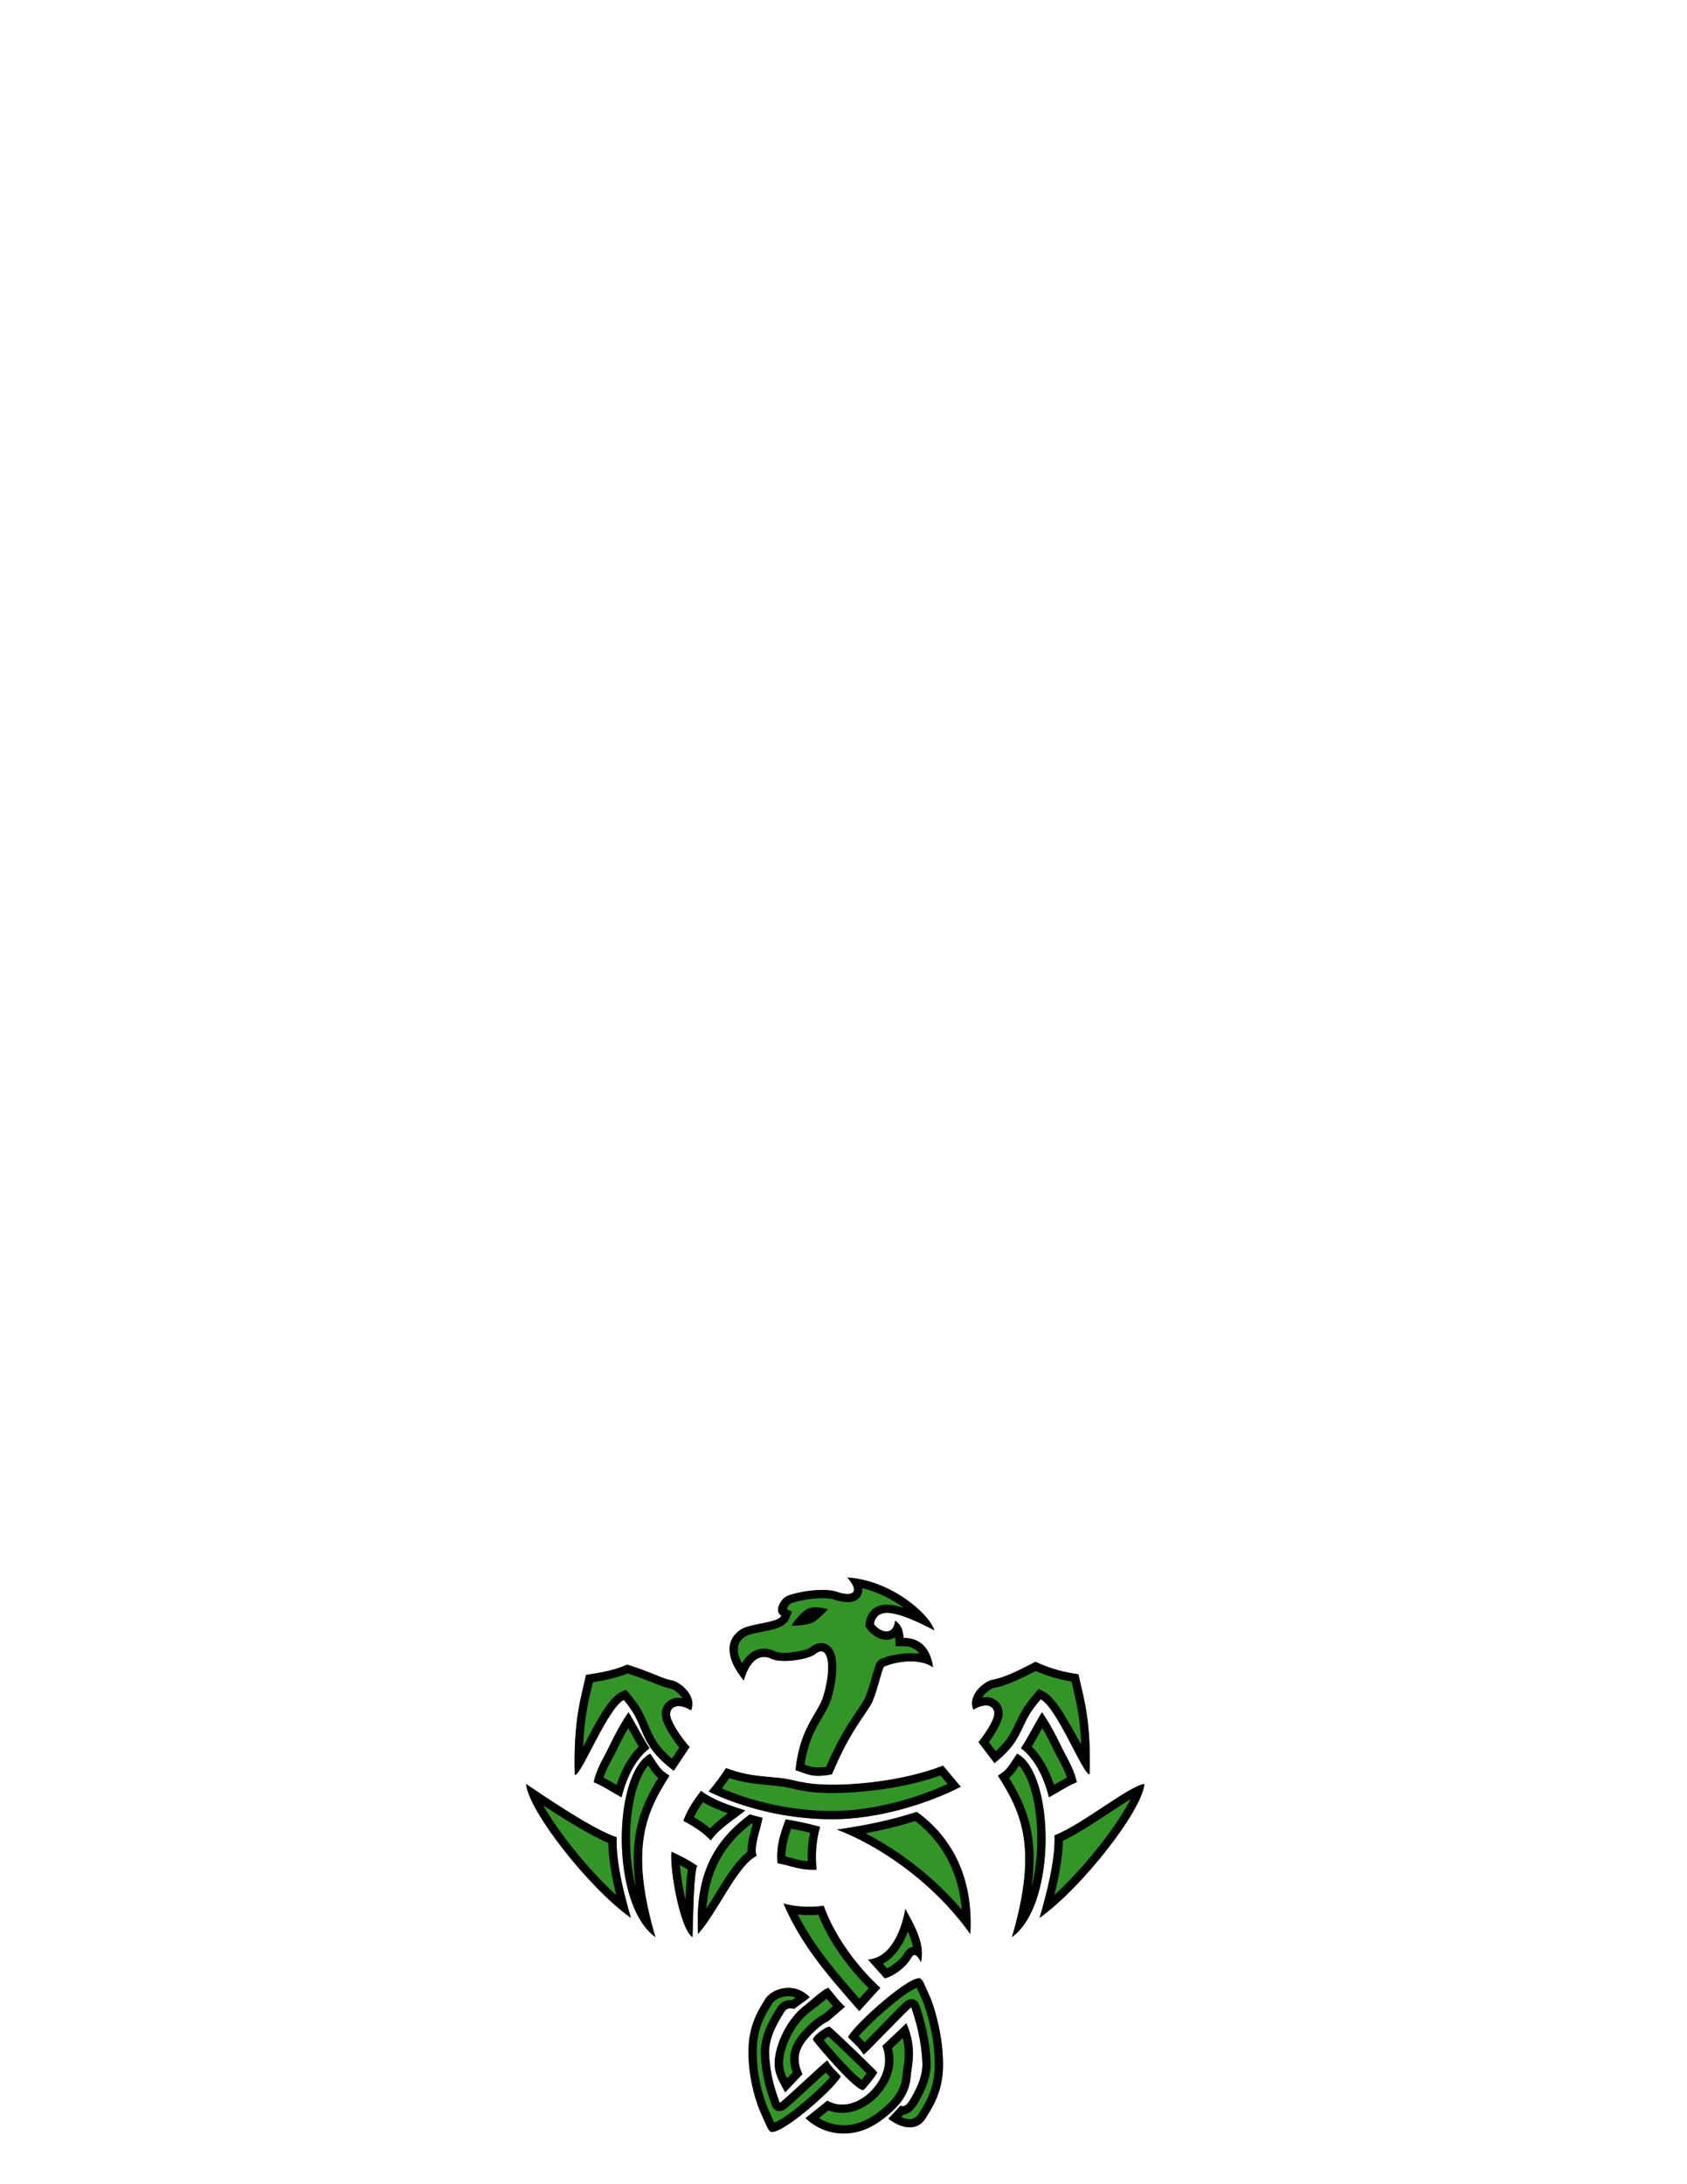 <?xml version="1.0" encoding="UTF-8" standalone="no"?>
<!DOCTYPE svg PUBLIC "-//W3C//DTD SVG 1.1//EN" "http://www.w3.org/Graphics/SVG/1.1/DTD/svg11.dtd">
<svg width="100%" height="100%" viewBox="0 0 2550 3300" version="1.1" xmlns="http://www.w3.org/2000/svg" xmlns:xlink="http://www.w3.org/1999/xlink" xml:space="preserve" xmlns:serif="http://www.serif.com/" style="fill-rule:evenodd;clip-rule:evenodd;stroke-linejoin:round;stroke-miterlimit:2;">
    <g transform="matrix(1.006,0,0,1.006,-7.25,18.424)">
        <g id="Primary" transform="matrix(0.994,0,0,0.994,7.208,-18.315)">
            <path d="M1370,3057.01C1386.91,3094.29 1377.4,3123.91 1376.68,3136.03C1375.08,3163.23 1360.1,3180.99 1340.83,3196.77C1325.98,3208.94 1310.27,3218.75 1290.4,3222.21C1264.04,3226.81 1238.36,3219.48 1217.61,3200.36L1250.63,3173.89C1276.46,3188.84 1307.14,3174.34 1324.77,3149.96C1339.62,3129.42 1340.84,3109.29 1333.93,3091.22L1370,3057.01ZM1223.87,3017.45C1218.6,3022.78 1205.76,3030.52 1200.69,3035.14C1188.18,3032.91 1187.4,3036.45 1181.06,3046.99C1173.35,3059.78 1161.77,3080.84 1162.6,3102.65C1163.83,3135.36 1171.39,3156.63 1178.53,3177.14C1179.28,3179.3 1249.91,3111.44 1250.63,3113.37C1258.52,3125.75 1263.27,3128.63 1270.78,3137.18C1261.21,3156.53 1175.53,3230.87 1163.94,3220.12C1162.93,3219.18 1160.73,3216.09 1160.32,3215.21C1157.32,3208.76 1154.56,3202.2 1151.52,3195.76C1144.61,3181.11 1129.26,3139.21 1131.7,3090.84C1133.61,3052.99 1152.24,3028.74 1155.92,3021.8C1163.97,3006.61 1198.15,2991.73 1223.87,3017.45ZM1342.78,3201.18C1348.05,3195.85 1356.14,3186.76 1361.21,3181.29C1367,3184.93 1372.25,3178.37 1375.86,3172.37C1383.57,3159.57 1395.15,3138.52 1394.32,3116.7C1393.09,3084 1384.68,3053.48 1377.55,3032.98C1376.8,3030.82 1306.16,3106.09 1305.44,3104.16C1297.56,3091.78 1289.52,3086.34 1282.01,3077.79C1291.58,3058.44 1380.54,2979.24 1392.13,2990C1393.14,2990.93 1395.35,2994.03 1395.75,2994.91C1398.75,3001.36 1401.51,3007.92 1404.55,3014.36C1411.46,3029.01 1427.66,3080.14 1425.22,3128.52C1423.31,3166.37 1404.68,3190.62 1401,3197.56C1390.11,3218.1 1368.34,3220.07 1342.78,3201.18ZM1212.99,3133.74C1211.21,3130.5 1211.77,3131.37 1210.44,3127.89C1200.19,3100.99 1215.23,3084.01 1233.01,3067.12C1238.54,3061.86 1245.05,3057.09 1251.91,3053.69C1252.76,3053.27 1277.47,3031.97 1277.43,3031.68C1272.75,3029.64 1255.51,3007.09 1252.27,3003.49C1246.3,3003.6 1222.25,3025.92 1217.68,3029.23C1196.3,3044.74 1179.9,3072.68 1173.66,3098.26C1167.05,3125.35 1173.03,3136.16 1186.94,3161.35L1212.99,3133.74ZM1228.99,3081.77C1228.54,3076.32 1249.71,3060.95 1254.08,3062.31C1256.84,3063.17 1325.58,3129.47 1325.88,3131.03C1326.28,3133.14 1309.98,3153.9 1305.58,3157.35C1296.84,3164.22 1229.16,3083.89 1228.99,3081.77ZM1245.06,2879.36C1270.35,2949.6 1325.45,2998.5 1330.64,3003.49L1298.8,3038.65C1255.44,2988.64 1212.79,2942.43 1184.37,2876.07C1199.23,2880.25 1223.18,2883.04 1245.06,2879.36ZM1368.44,2884.21C1368.44,2884.21 1358.36,2957.1 1312.18,2960.82L1337.35,2989C1342.25,2988.91 1364.82,2978.09 1376.19,2960.06C1378.66,2956.14 1382.78,2945.89 1392.05,2964.69C1398.66,2937.6 1382.35,2909.4 1368.44,2884.21ZM1011.92,2682.91C998.124,2673.92 997.645,2671.82 982.959,2649.65C926.481,2677.99 922.018,2877.39 990.732,2926.81C950.779,2791.29 976.944,2737.82 1011.92,2682.91ZM1508.49,2682.91C1522.28,2673.92 1522.76,2671.82 1537.45,2649.65C1593.92,2677.99 1598.39,2877.39 1529.67,2926.81C1569.63,2791.29 1543.46,2737.82 1508.49,2682.91ZM1053.76,2818.95C1048.74,2832.57 1048.14,2880.72 1046.79,2926.81C1028.66,2915.4 1012.27,2826.72 1014.99,2797.81C1027.41,2803.53 1039.05,2809.06 1053.76,2818.95ZM1143.82,2804.01C1137.95,2791.91 1150.97,2759.69 1152.53,2746.5C1146.09,2744.97 1139.72,2743.26 1133.46,2741.34C1069.26,2788.4 1051.35,2845.12 1055.13,2922.07C1084.79,2889.22 1114.65,2817.8 1143.82,2804.01ZM1265.12,2764.3C1307.73,2758.22 1344.41,2750.8 1385.91,2737.63C1441.08,2777.4 1471.44,2839.83 1466.72,2922.07C1408.25,2840.27 1324.51,2786.52 1265.12,2764.3ZM1729.87,2695.41C1726.92,2734.51 1636.95,2850.74 1571.48,2897.77C1581.05,2864.7 1595.67,2810.86 1594.03,2773.03C1635,2757.47 1707.12,2698.13 1729.87,2695.41ZM795.266,2695.41C798.209,2734.51 888.179,2850.74 953.647,2897.77C944.082,2864.7 930.527,2813.6 932.163,2775.77C897.884,2765.83 812.762,2707.2 795.266,2695.41ZM1175.2,2815.04C1173.96,2798.69 1175.7,2784.86 1180.85,2768.53C1182.95,2761.87 1185.1,2755.26 1187.72,2748.88C1210.58,2752.65 1225.84,2756.42 1239.64,2760.19C1232.97,2783.34 1232.35,2803.76 1234.25,2825.02C1208.02,2825.59 1201.56,2820.38 1175.2,2815.04ZM1074.38,2780.6C1089.16,2760.81 1107.11,2751.14 1126.49,2735.44C1105.4,2728.35 1080.21,2721.21 1059.65,2705.84C1048.31,2720.97 1039.9,2732.86 1032.99,2751.15C1051.28,2760.65 1063.82,2769.61 1074.38,2780.6ZM1097.53,2671.37C1140.31,2687.99 1169.47,2682 1202.95,2690.76C1205.39,2691.4 1212.62,2693.08 1227.85,2695.14C1234.91,2695.8 1241.95,2696.22 1248.92,2696.45C1285.09,2697.66 1362.64,2692.2 1425.52,2667.75L1452.31,2699.65C1401.63,2725.55 1327.4,2748.45 1259.51,2748.71C1189.31,2748.98 1122.66,2731.44 1071.22,2706.88C1081.18,2695.05 1089.83,2683.21 1097.53,2671.37ZM939.524,2715.57C947.556,2683.21 962.072,2656.09 981.858,2641.38C974.083,2630.57 958.826,2600.83 950.08,2587.08C941.932,2598.15 929.206,2621.2 921.987,2636.6C913.579,2654.53 901.83,2671.57 897.485,2692.76C910.132,2697.7 921.159,2705.38 939.524,2715.57ZM1585.61,2715.57C1577.58,2683.21 1563.06,2656.09 1543.27,2641.38C1551.05,2630.57 1566.31,2600.83 1575.05,2587.08C1583.2,2598.15 1595.92,2621.2 1603.14,2636.6C1611.55,2654.53 1623.3,2671.57 1627.65,2692.76C1615,2697.7 1603.97,2705.38 1585.61,2715.57ZM1202.54,2674.61C1208.94,2610.05 1236.79,2588.96 1244.56,2562.95C1258.4,2516.66 1252,2482.42 1231.75,2499.47C1223.58,2506.35 1182.97,2514.05 1166.13,2506.28C1134.77,2491.81 1124.39,2539.18 1124.39,2539.18C1095.28,2504.01 1097.59,2476.61 1119.56,2462.28C1134.96,2452.23 1176.54,2452.56 1181.19,2441.09C1170.52,2435.76 1178.43,2417.18 1189.53,2411.66C1200.24,2406.33 1243.28,2397.74 1264.93,2405.12C1286.59,2412.5 1302.1,2407.94 1280.91,2383.47C1345.65,2387.54 1404.03,2437.26 1412.42,2463.27C1356.45,2433.96 1325.16,2426.71 1321.05,2453.82C1328.73,2464.7 1350.07,2474.38 1353.15,2448.79C1360.5,2453.52 1365.16,2461.18 1365.82,2474.74C1391.74,2474.6 1406.58,2491.55 1410.38,2518.98C1381.65,2500.11 1336.74,2516.99 1335.9,2518.6C1331.54,2526.93 1324.42,2561.52 1316.52,2575.36C1306.73,2592.5 1283.66,2618 1257.61,2680.76C1226.65,2686.98 1218.83,2679.39 1202.54,2674.61ZM1018.48,2675.44C1001.45,2662.62 988.45,2649.24 980.545,2636.27C965.764,2612.02 967.526,2597.11 942.898,2568.44C918.253,2580.53 877.103,2686.24 868.856,2681.46C866.578,2596.37 878.984,2563.83 885.795,2530.71C911.555,2526.7 928.952,2523.42 948.132,2515.08C989.174,2528.19 1000.59,2536.27 1015.85,2539.01C1027.49,2541.1 1054.1,2561.78 1044.62,2584.14C1021.01,2569.99 1010.59,2581.97 1013.33,2593.51C1016.31,2606.02 1032.13,2628.53 1042.41,2639.55L1018.48,2675.44ZM1479.11,2632.18C1488.8,2620.3 1500.2,2602.93 1502.67,2592.51C1505.41,2580.97 1494.99,2568.99 1471.38,2583.14C1461.91,2560.78 1488.51,2540.1 1500.15,2538.01C1516.72,2535.04 1536.19,2526.09 1565.19,2510.82C1591.1,2522.76 1609.19,2526.43 1630.21,2529.71C1637.02,2562.83 1649.43,2595.37 1647.15,2680.46C1638.9,2685.24 1597.75,2579.53 1573.11,2567.44C1548.48,2596.11 1550.24,2605.58 1535.46,2629.83C1529.12,2640.22 1518.09,2651.98 1503.31,2663.97L1479.11,2632.18Z" style="fill:rgb(51,148,40);"/>
            <path d="M1370,3057.01C1386.91,3094.29 1377.4,3123.91 1376.68,3136.03C1375.08,3163.23 1360.1,3180.99 1340.83,3196.77C1325.98,3208.94 1310.27,3218.75 1290.4,3222.21C1264.04,3226.81 1238.36,3219.48 1217.61,3200.36L1250.63,3173.89C1276.46,3188.84 1307.14,3174.34 1324.77,3149.96C1339.62,3129.42 1340.84,3109.29 1333.93,3091.22L1370,3057.01ZM1223.87,3017.45C1218.6,3022.78 1205.76,3030.52 1200.69,3035.14C1188.18,3032.91 1187.4,3036.45 1181.06,3046.99C1173.35,3059.78 1161.77,3080.84 1162.6,3102.65C1163.83,3135.36 1171.39,3156.63 1178.53,3177.14C1179.28,3179.3 1249.91,3111.44 1250.63,3113.37C1258.52,3125.75 1263.27,3128.63 1270.78,3137.18C1261.21,3156.53 1175.53,3230.87 1163.94,3220.12C1162.93,3219.18 1160.73,3216.09 1160.32,3215.21C1157.32,3208.76 1154.56,3202.2 1151.52,3195.76C1144.61,3181.11 1129.26,3139.21 1131.7,3090.84C1133.61,3052.99 1152.24,3028.74 1155.92,3021.8C1163.97,3006.61 1198.15,2991.73 1223.87,3017.45ZM1342.78,3201.18C1348.05,3195.85 1356.14,3186.76 1361.21,3181.29C1367,3184.93 1372.25,3178.37 1375.86,3172.37C1383.57,3159.57 1395.15,3138.52 1394.32,3116.7C1393.09,3084 1384.68,3053.48 1377.55,3032.98C1376.8,3030.82 1306.16,3106.09 1305.44,3104.16C1297.56,3091.78 1289.52,3086.34 1282.01,3077.79C1291.58,3058.44 1380.54,2979.24 1392.13,2990C1393.14,2990.93 1395.35,2994.03 1395.75,2994.91C1398.75,3001.36 1401.51,3007.92 1404.55,3014.36C1411.46,3029.01 1427.66,3080.14 1425.22,3128.52C1423.31,3166.37 1404.68,3190.62 1401,3197.56C1390.11,3218.1 1368.34,3220.07 1342.78,3201.18ZM1364.64,3079.32C1371.28,3105.62 1364.75,3126.01 1364.2,3135.29C1362.83,3158.64 1349.44,3173.56 1332.91,3187.1C1319.73,3197.9 1305.89,3206.82 1288.25,3209.9C1270.48,3213 1253.09,3209.72 1237.83,3200.17C1237.83,3200.17 1252.33,3188.55 1252.33,3188.55C1281.91,3200.1 1315.28,3184.42 1334.9,3157.29C1350.53,3135.68 1353.35,3114.41 1348.22,3094.89C1348.22,3094.89 1364.64,3079.32 1364.64,3079.32L1364.64,3079.32ZM1202.71,3018.13C1200.75,3019.5 1198.82,3020.85 1197.08,3022.11C1191.86,3021.78 1188.17,3022.56 1185.18,3023.86C1179.86,3026.2 1176.07,3031.03 1170.35,3040.54C1161.71,3054.89 1149.18,3078.66 1150.1,3103.13C1151.4,3137.42 1159.24,3159.74 1166.72,3181.24C1167.92,3184.7 1170.18,3187.09 1173.38,3188.55C1174.54,3189.08 1180.82,3191.47 1187.91,3186.06C1196.2,3179.73 1230.86,3146.98 1248.32,3131.38C1250.5,3133.95 1252.57,3136.08 1254.75,3138.33C1252.64,3140.8 1250.02,3143.61 1247.07,3146.68C1230.53,3163.86 1203.65,3187.01 1183.5,3200.13C1179.17,3202.95 1173.8,3205.58 1170.38,3207.16C1167.85,3201.59 1165.44,3195.96 1162.83,3190.42C1156.31,3176.61 1141.88,3137.09 1144.18,3091.47C1145.95,3056.42 1163.56,3034.08 1166.97,3027.65C1168.44,3024.87 1171.55,3022.33 1175.33,3020.24C1182.69,3016.18 1192.81,3014.35 1202.71,3018.13ZM1385.79,3003.18C1388.29,3008.68 1390.67,3014.23 1393.25,3019.69C1399.79,3033.57 1415.05,3082.05 1412.74,3127.89C1410.97,3162.94 1393.36,3185.28 1389.95,3191.7C1387.39,3196.54 1384.04,3199.89 1379.7,3201.14C1374.57,3202.62 1368.75,3201.6 1362.33,3198.59L1362.33,3198.59C1363.47,3197.34 1364.59,3196.11 1365.67,3194.93C1368.44,3194.74 1371.14,3193.87 1373.76,3192.45C1378.56,3189.86 1383.23,3184.37 1386.57,3178.82C1395.21,3164.46 1407.74,3140.7 1406.82,3116.23C1405.52,3082.11 1396.79,3050.26 1389.35,3028.87C1388.04,3025.11 1385.54,3022.65 1382.05,3021.29C1380.93,3020.86 1374.43,3018.8 1367.58,3024.7C1359.28,3031.87 1324.48,3068.38 1307.07,3085.73C1304.05,3082.37 1301.05,3079.47 1298.09,3076.54C1300.29,3073.94 1303.04,3070.96 1306.15,3067.68C1323.26,3049.68 1351.18,3025.04 1372.05,3010.91C1376.6,3007.83 1382.21,3004.93 1385.79,3003.18ZM1212.99,3133.74C1211.21,3130.5 1211.77,3131.37 1210.44,3127.89C1200.19,3100.99 1215.23,3084.01 1233.01,3067.12C1238.54,3061.86 1245.05,3057.09 1251.91,3053.69C1252.76,3053.27 1277.47,3031.97 1277.43,3031.68C1272.75,3029.64 1255.51,3007.09 1252.27,3003.49C1246.3,3003.6 1222.25,3025.92 1217.68,3029.23C1196.3,3044.74 1179.9,3072.68 1173.66,3098.26C1167.05,3125.35 1173.03,3136.16 1186.94,3161.35L1212.99,3133.74ZM1228.99,3081.77C1228.54,3076.32 1249.71,3060.95 1254.08,3062.31C1256.84,3063.17 1325.58,3129.47 1325.88,3131.03C1326.28,3133.14 1309.98,3153.9 1305.58,3157.35C1296.84,3164.22 1229.16,3083.89 1228.99,3081.77ZM1252.01,3076.92C1265.21,3088.87 1296.26,3118.74 1310.03,3132.52C1307.73,3135.61 1304.87,3139.39 1302.43,3142.42C1298.89,3139.63 1293.75,3135.4 1289.62,3131.37C1273.81,3115.94 1254.61,3093.88 1245.03,3082.19L1252.01,3076.92ZM1249.62,3019.93C1252.49,3023.47 1255.87,3027.57 1259.03,3031.2C1253.65,3035.87 1247.48,3041.2 1245.16,3043.1C1237.63,3046.99 1230.5,3052.26 1224.4,3058.06C1203.13,3078.28 1186.76,3099.2 1198.3,3131.1L1189.74,3140.17C1183.65,3127.78 1181.63,3118.31 1185.8,3101.22C1191.39,3078.33 1205.89,3053.22 1225.02,3039.35C1227.75,3037.37 1241.71,3026.25 1249.62,3019.93ZM1245.06,2879.36C1270.35,2949.6 1325.45,2998.5 1330.64,3003.49L1298.8,3038.65C1255.44,2988.64 1212.79,2942.43 1184.37,2876.07C1199.23,2880.25 1223.18,2883.04 1245.06,2879.36ZM1236.9,2892.98C1258.66,2946.65 1296.01,2987.1 1313.21,3004.11C1313.21,3004.11 1298.99,3019.82 1298.99,3019.82C1264.52,2980.28 1231.06,2942.15 1205.91,2892.65C1215.67,2893.64 1226.34,2893.91 1236.9,2892.98ZM1368.44,2884.21C1368.44,2884.21 1358.36,2957.1 1312.18,2960.82L1337.35,2989C1342.25,2988.91 1364.82,2978.09 1376.19,2960.06C1378.66,2956.14 1382.78,2945.89 1392.05,2964.69C1398.66,2937.6 1382.35,2909.4 1368.44,2884.21ZM1380.03,2941.38C1377.69,2941.74 1375.51,2942.65 1373.48,2944.01C1370.23,2946.18 1367.41,2950.55 1365.62,2953.39C1359.82,2962.58 1347.56,2970.32 1340.79,2974.09L1334.53,2967.08C1346.5,2960.75 1355.77,2950.33 1362.7,2938.6C1366.6,2932 1369.73,2925.02 1372.22,2918.38L1372.22,2918.38C1373.67,2921.58 1375.02,2924.8 1376.21,2928.05C1377.83,2932.47 1379.18,2936.93 1380.03,2941.38ZM1508.49,2682.91C1522.28,2673.92 1522.76,2671.82 1537.45,2649.65C1593.92,2677.99 1598.39,2877.39 1529.67,2926.81C1569.63,2791.29 1543.46,2737.82 1508.49,2682.91ZM1011.92,2682.91C998.124,2673.92 997.645,2671.82 982.959,2649.65C926.481,2677.99 922.018,2877.39 990.732,2926.81C950.779,2791.29 976.944,2737.82 1011.92,2682.91ZM1053.76,2818.95C1048.74,2832.57 1048.14,2880.72 1046.79,2926.81C1028.66,2915.4 1012.27,2826.72 1014.99,2797.81C1027.41,2803.53 1039.05,2809.06 1053.76,2818.95ZM1265.12,2764.3C1307.73,2758.22 1344.41,2750.8 1385.91,2737.63C1441.08,2777.4 1471.44,2839.83 1466.72,2922.07C1408.25,2840.27 1324.51,2786.52 1265.12,2764.3ZM1143.82,2804.01C1137.95,2791.91 1150.97,2759.69 1152.53,2746.5C1146.09,2744.97 1139.72,2743.26 1133.46,2741.34C1069.26,2788.4 1051.35,2845.12 1055.13,2922.07C1084.79,2889.22 1114.65,2817.8 1143.82,2804.01ZM795.266,2695.41C798.209,2734.51 888.179,2850.74 953.647,2897.77C944.082,2864.7 930.527,2813.6 932.163,2775.77C897.884,2765.83 812.762,2707.2 795.266,2695.41ZM1729.87,2695.41C1726.92,2734.51 1636.95,2850.74 1571.48,2897.77C1581.05,2864.7 1595.67,2810.86 1594.03,2773.03C1635,2757.47 1707.12,2698.13 1729.87,2695.41ZM1308.3,2769.93C1333.44,2765.22 1357.66,2759.42 1383.56,2751.46C1424.14,2782.74 1449.15,2827.89 1453.88,2885.39C1409.15,2832.95 1355.26,2794.1 1308.3,2769.93L1308.3,2769.93ZM1129.95,2798C1119.42,2806.01 1108.63,2819.35 1098.13,2835.15C1088.03,2850.35 1077.93,2867.84 1067.82,2883.63C1071.41,2831.71 1090.2,2790.44 1135.96,2755.11C1136.59,2755.29 1137.22,2755.46 1137.86,2755.64C1135.4,2765.1 1131.75,2777.09 1130.43,2787.1C1129.91,2790.98 1129.76,2794.65 1129.95,2798ZM1036.14,2870.14C1036.94,2851.63 1038.02,2835.52 1039.7,2824.75L1039.7,2824.75C1035.51,2822.16 1031.54,2819.92 1027.69,2817.88C1028.87,2833 1031.94,2852.27 1036.14,2870.14ZM821.14,2727.72C851.309,2747.49 893.468,2773.9 919.552,2784.52C919.904,2809.1 925.275,2837.71 931.494,2863.38C893.608,2828.71 853.342,2779.8 829.001,2740.85C826.157,2736.3 823.52,2731.91 821.14,2727.72L821.14,2727.72ZM1709.09,2718.27C1705.61,2725.13 1701.2,2732.74 1696.13,2740.85C1671.82,2779.76 1631.61,2828.6 1593.76,2863.27C1600.36,2836.53 1606.27,2806.35 1606.64,2781.26C1631.2,2769.92 1663.6,2747.54 1690.82,2729.92C1697.36,2725.68 1703.52,2721.68 1709.09,2718.27ZM1559.45,2850.49C1570.12,2771.54 1550.96,2727.96 1525.34,2686.26C1530.62,2681.89 1534.03,2677.36 1540.52,2667.65C1543.78,2671.25 1546.71,2675.75 1549.41,2680.89C1558.22,2697.68 1563.89,2720.95 1566.46,2746.48C1569.87,2780.28 1567.77,2818.01 1559.45,2850.49ZM995.066,2686.26C969.449,2727.96 950.28,2771.54 960.953,2850.49C952.632,2818.01 950.535,2780.28 953.944,2746.48C956.519,2720.95 962.187,2697.68 970.999,2680.89C973.696,2675.75 976.625,2671.25 979.89,2667.65C986.38,2677.36 989.782,2681.89 995.066,2686.26ZM1175.2,2815.04C1173.96,2798.69 1175.7,2784.86 1180.85,2768.53C1182.95,2761.87 1185.1,2755.26 1187.72,2748.88C1210.58,2752.65 1225.84,2756.42 1239.64,2760.19C1232.97,2783.34 1232.35,2803.76 1234.25,2825.02C1208.02,2825.59 1201.56,2820.38 1175.2,2815.04ZM1187.33,2804.94C1187.37,2793.98 1189.13,2783.83 1192.77,2772.28C1193.76,2769.16 1194.75,2766.05 1195.8,2762.97C1207.05,2765.03 1216.27,2767.09 1224.52,2769.15C1221.36,2784.08 1220.46,2798.12 1220.93,2812.21C1208.43,2811.21 1200.84,2808.24 1187.33,2804.94L1187.33,2804.94ZM1074.38,2780.6C1089.16,2760.81 1107.11,2751.14 1126.49,2735.44C1105.4,2728.35 1080.21,2721.21 1059.65,2705.84C1048.31,2720.97 1039.9,2732.86 1032.99,2751.15C1051.28,2760.65 1063.82,2769.61 1074.38,2780.6ZM1073.34,2762.51C1066.37,2756.6 1058.45,2751.11 1048.91,2745.61C1052.88,2737.27 1057.39,2730.21 1062.64,2722.86C1074.68,2730.08 1087.64,2735.33 1100.23,2739.78C1090.67,2746.9 1081.65,2753.79 1073.34,2762.51ZM1097.53,2671.37C1140.31,2687.99 1169.47,2682 1202.95,2690.76C1205.39,2691.4 1212.62,2693.08 1227.85,2695.14C1234.91,2695.8 1241.95,2696.22 1248.92,2696.45C1285.09,2697.66 1362.64,2692.2 1425.52,2667.75L1452.31,2699.65C1401.63,2725.55 1327.4,2748.45 1259.51,2748.71C1189.31,2748.98 1122.66,2731.44 1071.22,2706.88C1081.18,2695.05 1089.83,2683.21 1097.53,2671.37ZM1102.49,2686.43C1140.78,2699.07 1168.39,2694.64 1199.78,2702.86C1202.37,2703.53 1210.03,2705.35 1226.18,2707.53L1226.43,2707.56C1234,2708.27 1241.29,2708.7 1248.51,2708.94C1284.08,2710.13 1358.62,2705.01 1421.62,2682.54C1421.62,2682.54 1432.42,2695.4 1432.42,2695.4C1384.16,2717.6 1319.28,2735.98 1259.47,2736.21C1197.69,2736.44 1138.76,2722.5 1091.07,2702.14C1095.09,2696.9 1098.89,2691.67 1102.49,2686.43ZM939.524,2715.57C947.556,2683.21 962.072,2656.09 981.858,2641.38C974.083,2630.57 958.826,2600.83 950.08,2587.08C941.932,2598.15 929.206,2621.2 921.987,2636.6C913.579,2654.53 901.83,2671.57 897.485,2692.76C910.132,2697.7 921.159,2705.38 939.524,2715.57ZM1585.61,2715.57C1577.58,2683.21 1563.06,2656.09 1543.27,2641.38C1551.05,2630.57 1566.31,2600.83 1575.05,2587.08C1583.2,2598.15 1595.92,2621.2 1603.14,2636.6C1611.55,2654.53 1623.3,2671.57 1627.65,2692.76C1615,2697.7 1603.97,2705.38 1585.61,2715.57ZM931.922,2696.84C924.557,2692.55 918.325,2688.85 912.271,2685.76C917.482,2669.85 926.596,2656.21 933.305,2641.91C937.522,2632.91 943.686,2621.18 949.623,2610.99C954.944,2620.43 960.695,2630.88 965.515,2638.97C951.232,2652.96 939.759,2673.11 931.922,2696.84L931.922,2696.84ZM1593.21,2696.84C1585.37,2673.11 1573.9,2652.96 1559.62,2638.97C1564.44,2630.88 1570.19,2620.43 1575.51,2610.99C1581.44,2621.18 1587.61,2632.91 1591.83,2641.91C1598.54,2656.21 1607.65,2669.85 1612.86,2685.76C1606.81,2688.85 1600.57,2692.55 1593.21,2696.84L1593.21,2696.84ZM1202.54,2674.61C1208.94,2610.05 1236.79,2588.96 1244.56,2562.95C1258.4,2516.66 1252,2482.42 1231.75,2499.47C1223.58,2506.35 1182.97,2514.05 1166.13,2506.28C1134.77,2491.81 1124.39,2539.18 1124.39,2539.18C1095.28,2504.01 1097.59,2476.61 1119.56,2462.28C1134.96,2452.23 1176.54,2452.56 1181.19,2441.09C1170.52,2435.76 1178.43,2417.18 1189.53,2411.66C1200.24,2406.33 1243.28,2397.74 1264.93,2405.12C1286.59,2412.5 1302.1,2407.94 1280.91,2383.47C1345.65,2387.54 1404.03,2437.26 1412.42,2463.27C1356.45,2433.96 1325.16,2426.71 1321.05,2453.82C1328.73,2464.7 1350.07,2474.38 1353.15,2448.79C1360.5,2453.52 1365.16,2461.18 1365.82,2474.74C1391.74,2474.6 1406.58,2491.55 1410.38,2518.98C1381.65,2500.11 1336.74,2516.99 1335.9,2518.6C1331.54,2526.93 1324.42,2561.52 1316.52,2575.36C1306.73,2592.5 1283.66,2618 1257.61,2680.76C1226.65,2686.98 1218.83,2679.39 1202.54,2674.61ZM1018.48,2675.44C1001.45,2662.62 988.45,2649.24 980.545,2636.27C965.764,2612.02 967.526,2597.11 942.898,2568.44C918.253,2580.53 877.103,2686.24 868.856,2681.46C866.578,2596.37 878.984,2563.83 885.795,2530.71C911.555,2526.7 928.952,2523.42 948.132,2515.08C989.174,2528.19 1000.59,2536.27 1015.85,2539.01C1027.49,2541.1 1054.1,2561.78 1044.62,2584.14C1021.01,2569.99 1010.59,2581.97 1013.33,2593.51C1016.31,2606.02 1032.13,2628.53 1042.41,2639.55L1018.48,2675.44ZM1479.11,2632.18C1488.8,2620.3 1500.2,2602.93 1502.67,2592.51C1505.41,2580.97 1494.99,2568.99 1471.38,2583.14C1461.91,2560.78 1488.51,2540.1 1500.15,2538.01C1516.72,2535.04 1536.19,2526.09 1565.19,2510.82C1591.1,2522.76 1609.19,2526.43 1630.21,2529.71C1637.02,2562.83 1649.43,2595.37 1647.15,2680.46C1638.9,2685.24 1597.75,2579.53 1573.11,2567.44C1548.48,2596.11 1550.24,2605.58 1535.46,2629.83C1529.12,2640.22 1518.09,2651.98 1503.31,2663.97L1479.11,2632.18ZM1303.38,2399.49C1327.13,2405.19 1348.98,2416.63 1366.15,2429.3C1354.81,2425.69 1345.42,2424.06 1338.09,2424.52C1329.69,2425.04 1323.15,2427.86 1318.24,2432.43C1313.45,2436.89 1310.01,2443.23 1308.69,2451.95L1307.94,2456.92L1310.84,2461.03C1314.83,2466.69 1321.38,2472.13 1328.34,2475.05C1334.08,2477.45 1340.08,2478.16 1345.47,2476.94C1348.1,2476.35 1350.75,2475.34 1353.23,2473.74C1353.28,2474.26 1353.31,2474.8 1353.34,2475.35L1353.92,2487.31L1365.89,2487.24C1376.73,2487.18 1384.69,2491.42 1390.07,2498.79C1368.91,2495.79 1347.33,2500.79 1337.05,2504.42C1331.86,2506.26 1328.74,2508.25 1327.91,2508.96C1326.26,2510.37 1325.37,2511.77 1324.83,2512.8C1320.5,2521.07 1313.5,2555.43 1305.66,2569.16C1296.08,2585.94 1274.02,2610.65 1248.74,2669.63C1232.55,2671.99 1224.44,2669.32 1216.15,2666.18L1216.15,2666.18C1220.56,2635.6 1230.31,2616.36 1239.08,2601.14C1246.52,2588.25 1253.18,2577.77 1256.54,2566.53C1266.01,2534.84 1265.92,2508.01 1260.35,2495.89C1256.56,2487.65 1250.54,2483.57 1243.81,2482.68C1238.36,2481.97 1231.34,2483.47 1223.7,2489.91C1221.31,2491.92 1214.91,2493.37 1207.57,2494.81C1195.12,2497.25 1179.71,2498.78 1171.37,2494.93C1161.94,2490.58 1153.73,2490.25 1146.69,2492.02C1136.61,2494.57 1128.63,2501.85 1123.02,2510.5C1122.48,2511.33 1121.96,2512.17 1121.46,2513.02C1111.79,2495 1113.6,2481.09 1126.38,2472.75C1130.76,2469.89 1137.84,2468.38 1145.23,2466.82C1154.69,2464.82 1164.67,2463.12 1172.36,2460.79C1183.31,2457.48 1190.36,2451.73 1192.77,2445.78L1197.11,2435.06L1189.18,2431.1C1190.18,2428.81 1192.48,2424.15 1195.09,2422.85C1200.82,2420 1216.96,2416.4 1233.08,2415.16C1243.31,2414.38 1253.56,2414.45 1260.9,2416.95C1273.44,2421.22 1284.57,2421.6 1290.99,2419.25C1296.97,2417.07 1300.77,2413.04 1302.53,2407.75C1303.31,2405.42 1303.71,2402.67 1303.38,2399.49ZM881.5,2639.17C883.304,2591.35 890.749,2565.49 896.186,2541.71C916.854,2538.32 932.4,2534.96 948.69,2528.4C987.144,2540.97 998.586,2548.61 1013.65,2551.32C1017.63,2552.03 1023.85,2556.39 1028.59,2562.02C1029.57,2563.19 1030.5,2564.43 1031.32,2565.73C1023.75,2564.53 1017.75,2565.84 1013.4,2568.06C1002.98,2573.4 998.432,2584.86 1001.17,2596.39C1003.91,2607.91 1016.12,2627.17 1026.77,2640.48C1026.77,2640.48 1015.65,2657.15 1015.65,2657.15L1015.65,2657.15C1005.07,2648.07 996.748,2638.83 991.218,2629.76C976.054,2604.89 977.646,2589.71 952.38,2560.3L946.078,2552.96L937.396,2557.22C931.175,2560.27 923.709,2567.63 916.321,2578.08C904.767,2594.41 892.163,2618.81 881.5,2639.17ZM1634.42,2635.89C1625.47,2619.55 1614.84,2600.67 1606.3,2587.05C1596.62,2571.62 1586.57,2560.12 1578.61,2556.22L1569.93,2551.96L1563.62,2559.3C1538.32,2588.76 1539.98,2598.4 1524.79,2623.32C1520.52,2630.32 1513.85,2637.94 1505.22,2645.85C1505.22,2645.85 1494.85,2632.22 1494.85,2632.22L1494.85,2632.22C1503.87,2619.83 1512.57,2604.94 1514.83,2595.39C1517.57,2583.86 1513.03,2572.4 1502.6,2567.06C1498.26,2564.84 1492.25,2563.53 1484.69,2564.73C1485.5,2563.43 1486.43,2562.19 1487.41,2561.02C1492.15,2555.39 1498.37,2551.03 1502.36,2550.32C1518.77,2547.37 1537.98,2539.06 1565.61,2524.71C1586.5,2533.79 1602.64,2537.72 1619.81,2540.68C1625.16,2564.08 1632.46,2589.49 1634.42,2635.89Z"/>
        </g>
        <g transform="matrix(0.928,0,0,0.928,83.406,27.554)">
            <path d="M1221.4,2556.59C1234.81,2546.58 1258.5,2555.14 1258.5,2555.14C1258.5,2555.14 1240.42,2574.49 1232.41,2577.16C1214.91,2582.99 1199.56,2581.24 1199.56,2581.24C1199.56,2581.24 1208.01,2566.58 1221.4,2556.59Z" style="fill:rgb(215,162,8);"/>
            <path d="M1221.4,2556.59C1234.81,2546.58 1258.5,2555.14 1258.5,2555.14C1258.5,2555.14 1240.42,2574.49 1232.41,2577.16C1214.91,2582.99 1199.56,2581.24 1199.56,2581.24C1199.56,2581.24 1208.01,2566.58 1221.4,2556.59Z"/>
        </g>
    </g>
</svg>

